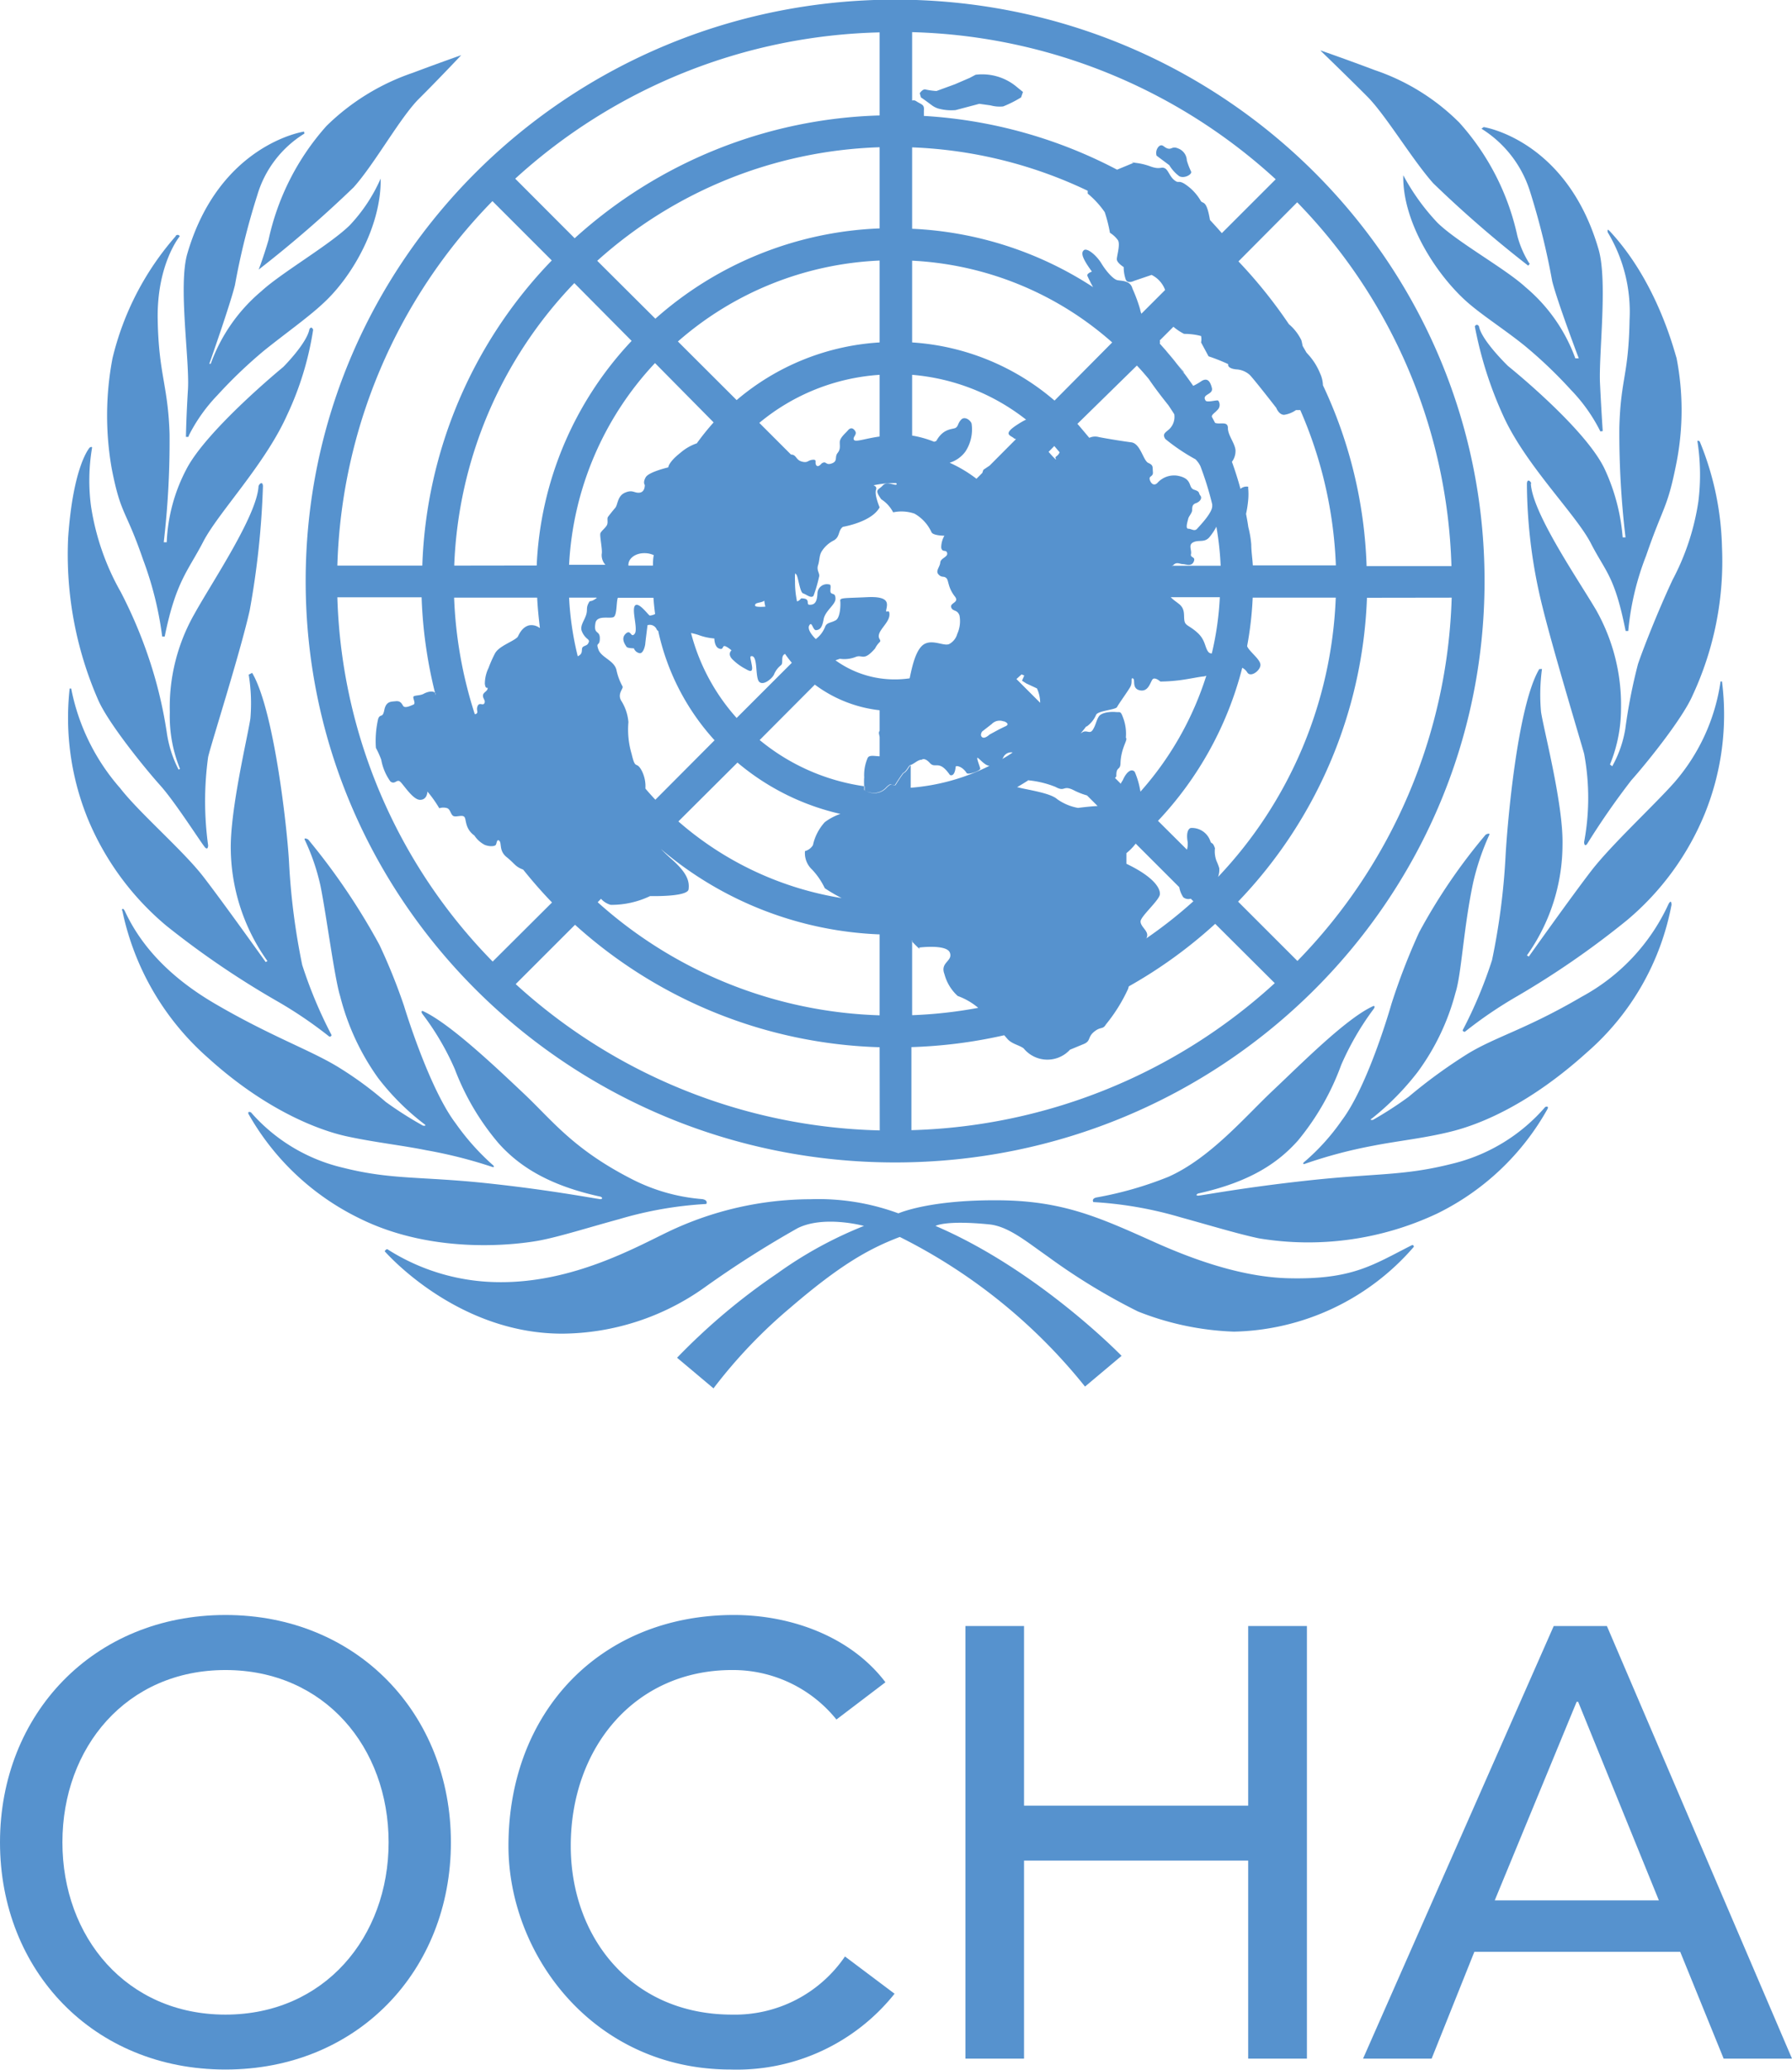 <svg id="Calque_1" data-name="Calque 1" xmlns="http://www.w3.org/2000/svg" viewBox="0 0 151.02 174.43"><defs><style>.cls-1,.cls-2{fill:#5692ce;}.cls-2{fill-rule:evenodd;}</style></defs><path class="cls-1" d="M22.13,171.41c0-10.81,7.89-19.16,19-19.16s19,8.35,19,19.16-7.87,19.15-19,19.15-19-8.34-19-19.15m32.75,0c0-8-5.4-14.52-13.75-14.52s-13.74,6.53-13.74,14.52,5.4,14.52,13.74,14.52,13.75-6.54,13.75-14.52" transform="translate(-22.13 -16.14)"/><path class="cls-1" d="M92.62,161.06a11.19,11.19,0,0,0-8.8-4.17c-8.19,0-13.59,6.54-13.59,14.82,0,7.68,5.09,14.22,13.59,14.22a11.22,11.22,0,0,0,9.52-4.9l4.18,3.14a17,17,0,0,1-13.8,6.39c-11.59,0-18.74-9.68-18.74-18.85,0-11.32,7.77-19.46,19-19.46,4.79,0,9.84,1.8,12.77,5.67Z" transform="translate(-22.13 -16.14)"/><polygon class="cls-1" points="81.36 137.04 86.3 137.04 86.3 152.18 105.19 152.18 105.19 137.04 110.14 137.04 110.14 173.5 105.19 173.5 105.19 156.81 86.3 156.81 86.3 173.5 81.36 173.5 81.36 137.04"/><path class="cls-1" d="M153.07,153.18h4.48l15.6,36.46h-5.76l-3.66-9H146.38l-3.6,9H137Zm8.86,23.12-6.8-16.73H155l-6.9,16.73Z" transform="translate(-22.13 -16.14)"/><path class="cls-2" d="M106.71,76.94a.92.92,0,0,0-1,.22l-.81.63s-.22.31,0,.48.62-.22.62-.22l.81-.44.49-.24s.53-.17-.05-.43m20.93-10.43a29.26,29.26,0,0,1-.47,4.09c.18.45,1.06,1.06,1.12,1.53s-.8,1.15-1.1.69a1.1,1.1,0,0,0-.43-.4,29.4,29.4,0,0,1-7.1,12.9l2.44,2.43a1.7,1.7,0,0,0,.05-.71c-.14-.85.14-1.12.31-1.12a1.64,1.64,0,0,1,1.6,1.08c.12.36.18,0,.4.63a2.28,2.28,0,0,0,.13,1.07,5.12,5.12,0,0,1,.23.6,1.74,1.74,0,0,1-.1.75,36.22,36.22,0,0,0,9.92-23.54Zm-9,28.74a38.34,38.34,0,0,0,4-3.15l-.22-.22a.67.67,0,0,1-.63-.12,2.25,2.25,0,0,1-.34-.85l-3.67-3.67a4.65,4.65,0,0,1-.78.8l0,.9c2.32,1.11,2.86,2.07,2.82,2.57s-1.63,1.86-1.63,2.29.6.76.56,1.18a.53.53,0,0,1-.09.27M99,95.41v6.29a38,38,0,0,0,5.57-.62,5.68,5.68,0,0,0-1.73-1,3.79,3.79,0,0,1-1.12-1.85c-.38-1,.73-1.07.46-1.8S99.58,96,99.58,96s.33.45-.63-.55m-2.69-.56a30.24,30.24,0,0,1-18.44-7.2c.28.28.57.56.85.81,1.41,1.22,1.57,1.94,1.49,2.59s-3.16.57-3.16.57l-.08,0a7.55,7.55,0,0,1-3.32.74,1.69,1.69,0,0,1-.82-.51l-.28.29a37.24,37.24,0,0,0,23.76,9.53ZM67.63,69.06c-.1-.84-.19-1.69-.23-2.55h-7a36.25,36.25,0,0,0,1.74,9.81.19.19,0,0,0,.09,0c.27-.14,0-.31.15-.67s.45,0,.57-.24-.12-.37-.12-.64.35-.35.39-.58-.16.15-.23-.42a3.07,3.07,0,0,1,.31-1.33,10.36,10.36,0,0,1,.53-1.2c.31-.64,1.5-1,1.91-1.4.08-.08.31-.84,1-1a1.15,1.15,0,0,1,.85.21m-.23-5.25a29.45,29.45,0,0,1,8-18.93L70.53,40A36.27,36.27,0,0,0,60.41,63.81ZM77.36,43a30.18,30.18,0,0,1,18.9-7.61V28.55a37.33,37.33,0,0,0-23.8,9.57ZM99,35.42a30.4,30.4,0,0,1,15.25,4.92,10,10,0,0,1-.47-.93c-.11-.22.37-.38.37-.38-.8-1.1-.95-1.57-.68-1.8s1.06.42,1.48,1.11,1,1.33,1.34,1.41,1.1,0,1.28.72a13.13,13.13,0,0,1,.64,1.73,1.82,1.82,0,0,0,.11.38l2-2a2.3,2.3,0,0,0-1.14-1.27l-1.47.5s-.53.27-.7-.09a3.12,3.12,0,0,1-.18-1.07s-.58-.36-.58-.66.31-1.26.09-1.61a2.33,2.33,0,0,0-.67-.62,12.17,12.17,0,0,0-.44-1.74,7.66,7.66,0,0,0-1.43-1.56,1.22,1.22,0,0,1,0-.24A37.62,37.62,0,0,0,99,28.56Zm20.88,9.69.55.62c.54.62,1.06,1.26,1.54,1.93.25.33.48.66.72,1a5.1,5.1,0,0,0,.72-.42c.46-.26.7,0,.85.59s-.89.51-.53,1.07c.12.19.95-.07,1.06,0a.59.59,0,0,1-.08.81c-.21.24-.43.33-.46.54l.28.53c.39.16,1.08-.18,1.08.43s.56,1.23.64,1.85a1.52,1.52,0,0,1-.3,1c.27.75.51,1.5.72,2.28a.79.79,0,0,1,.65-.18.56.56,0,0,1,0,.13,5.32,5.32,0,0,1,0,1,9.26,9.26,0,0,1-.18,1.16c.07.37.14.74.19,1.11a8.64,8.64,0,0,1,.25,1.47l0,0c0,.58.1,1.17.13,1.76h7a36,36,0,0,0-3-13.09l-.36,0a2.33,2.33,0,0,1-1,.4c-.45,0-.66-.58-.66-.58s-2-2.58-2.27-2.81a1.83,1.83,0,0,0-1.12-.44c-.8-.09-.66-.44-.66-.44a15.57,15.57,0,0,0-1.66-.66L123.35,45a1.36,1.36,0,0,0,0-.54,5.43,5.43,0,0,0-1.43-.18,4.6,4.6,0,0,1-.9-.6l-1.15,1.15a.53.53,0,0,1,0,.28m27.37,20c0,27.06-22.24,49-49.67,49s-49.68-21.94-49.68-49,22.24-49,49.68-49,49.67,21.93,49.67,49M97.65,56.85h-.12a8.59,8.59,0,0,0-1.78.19c.13.07.29.14.21.37-.16.42.3,1.49.3,1.49-.68,1.25-3.09,1.64-3.09,1.64-.43.31-.23.83-.76,1.14a2.58,2.58,0,0,0-1,.88c-.26.39-.19.76-.34,1.22s.19.69.08,1a11.81,11.81,0,0,1-.46,1.57c-.2.26-.61-.12-.88-.2s-.41-1.4-.57-1.59-.08,0-.11,0a5.62,5.62,0,0,0,0,.58,7.81,7.81,0,0,0,.17,1.69c.33-.13.27-.25.38-.26.84,0,.31.54.69.54s.61-.17.65-.94a.8.8,0,0,1,1-.77c.23,0,0,.56.14.71s.38,0,.38.5-.87,1-1,1.73-.32.87-.62.91-.35-.81-.59-.4.55,1.15.55,1.15a2.35,2.35,0,0,0,.8-1.07c.15-.34.5-.29.89-.52s.41-1.37.37-1.64.43-.21,2.26-.3,1.74.49,1.63,1,.26-.12.26.46-.68,1.11-.86,1.6.26.53,0,.76a1.87,1.87,0,0,0-.35.5c-1,1.15-1.06.46-1.67.73a2.6,2.6,0,0,1-1.3.14l-.37.13a8.5,8.5,0,0,0,5,1.61,8.66,8.66,0,0,0,1.25-.09c.2-.95.52-2.51,1.26-2.9s1.67.23,2.09,0a1.38,1.38,0,0,0,.66-.84,2.59,2.59,0,0,0,.19-1.56c-.19-.53-.58-.31-.7-.69s.72-.39.31-.91c-.62-.79-.5-1.37-.73-1.56s-.38,0-.65-.3.12-.62.15-1,.66-.46.58-.8-.42,0-.5-.46a2,2,0,0,1,.27-1s-1,0-1.1-.32a3.45,3.45,0,0,0-1.42-1.54,3.4,3.4,0,0,0-1.8-.11,2.87,2.87,0,0,0-1-1.1c-.64-.88-.22-.77.12-1.16s1,0,1.13-.07,0-.09,0-.14M126.5,38.17a40.85,40.85,0,0,1,4.25,5.29,4.13,4.13,0,0,1,1.05,1.35c.06.21.08.36.11.49l.32.55.15.17a5.31,5.31,0,0,1,1,1.59,2.55,2.55,0,0,1,.24,1,38.61,38.61,0,0,1,3.68,15.24h7.15a45.82,45.82,0,0,0-13-30.66ZM100,25.91a40,40,0,0,1,16.27,4.53l1.38-.57s-.45-.1.21,0a5.21,5.21,0,0,1,1.26.31c.79.27.84,0,1.15.13s.41.67.81,1,.31,0,.84.3a4.21,4.21,0,0,1,1.38,1.42c.18.37.49-.18.8,1.65,0,0,.62.67,1,1.11l4.54-4.54A47.14,47.14,0,0,0,99,18.85v5.76c.06,0,.17-.05.33.05.49.32.71.27.66.8,0,.14,0,.3,0,.45M70.56,36.22a39.92,39.92,0,0,1,25.7-10.35v-7A47.18,47.18,0,0,0,65.55,31.2ZM57.72,63.81A38.87,38.87,0,0,1,68.63,38.09l-5-5A45.8,45.8,0,0,0,50.56,63.81ZM68.65,92.2c-.85-.88-1.66-1.81-2.43-2.77-.69-.26-.67-.47-1.39-1.05s-.35-1.26-.68-1.42c-.16-.06-.16.28-.24.39s-.46.17-.92,0a2.32,2.32,0,0,1-.88-.79c-.8-.58-.67-1.32-.83-1.55s-.64,0-.9-.08-.27-.53-.54-.67a1.06,1.06,0,0,0-.69,0,9.89,9.89,0,0,0-1-1.41s0,.7-.62.7S56.1,82.2,55.83,82s-.42.29-.8,0a4.45,4.45,0,0,1-.77-1.83,8.19,8.19,0,0,0-.45-1A8.35,8.35,0,0,1,54,76.72c.19-.48.37,0,.52-.75s.6-.69.94-.73.48.1.63.37.65,0,.87-.08,0-.44,0-.63.54-.1.88-.29.88-.3,1,0l0,.11a38.63,38.63,0,0,1-1.18-8.24H50.56a45.75,45.75,0,0,0,13.09,30.7Zm27.61,12.2A40,40,0,0,1,70.59,94.08l-5,5a47.14,47.14,0,0,0,30.68,12.33ZM124.54,94a39.51,39.51,0,0,1-7.28,5.27l-.06.21a13.82,13.82,0,0,1-1.87,3c-.27.46-.43.15-1,.62s-.24.79-.92,1.05l-1.11.46a2.58,2.58,0,0,1-3.9-.11c-.34-.27-1-.37-1.37-.8l-.27-.31a41,41,0,0,1-7.82,1v7A47.28,47.28,0,0,0,129.56,99Zm12.79-27.48a39,39,0,0,1-10.86,25.61l5,5a45.76,45.76,0,0,0,13-30.62Zm-16.45-2.7H125a25.66,25.66,0,0,0-.36-3.29,5,5,0,0,1-.6.9c-.41.46-.88.19-1.34.41s-.12.66-.2,1,.43.19.23.64-.68.2-.94.2-.53-.26-.86.18m-8-12c.34.39.66.78,1,1.18a1.17,1.17,0,0,1,.82-.06c.83.16,2.1.36,2.72.44.78.1,1,1.55,1.44,1.74s.34.35.38.76-.34.31-.27.62.34.61.65.3a1.88,1.88,0,0,1,1.68-.61c1.34.24.87,1,1.41,1.18s.34.26.53.5-.07.54-.38.64-.31.35-.31.58-.29.53-.33.72-.27.85,0,.85.52.26.75,0,1.28-1.34,1.27-1.91v-.14a26.46,26.46,0,0,0-1-3.23,2.15,2.15,0,0,0-.41-.57,16.3,16.3,0,0,1-2.54-1.71c-.31-.46.07-.57.37-.87a1.44,1.44,0,0,0,.38-1.22c-.16-.25-.32-.5-.49-.75-.34-.43-1-1.25-1.66-2.22-.32-.38-.64-.76-1-1.13ZM99,45a20.4,20.4,0,0,1,12,4.9L115.86,45A27.48,27.48,0,0,0,99,38.11ZM84.21,49.86A20.48,20.48,0,0,1,96.26,45V38.1a27.57,27.57,0,0,0-17,6.82Zm-3.39,3.69a21.27,21.27,0,0,1,1.45-1.81l-4.94-5a26.82,26.82,0,0,0-7.24,17h3.06a1.2,1.2,0,0,1-.31-.91c.08-.33-.19-1.56-.11-1.75s.38-.41.53-.65,0-.58.11-.73.38-.49.61-.76.17-1,.83-1.28.77.06,1.23,0,.43-.65.43-.65-.18-.2.08-.65,1.9-.83,1.9-.83,0-.42,1-1.21a4.22,4.22,0,0,1,1.41-.82M77.16,63.81c0-.29,0-.59.07-.88a1.85,1.85,0,0,0-.8-.17c-.75,0-1.38.44-1.34,1.05Zm-4.77,2.7h-2.3a25.81,25.81,0,0,0,.73,4.94c.38-.18.33-.38.36-.64s.39-.21.51-.43.08-.23,0-.35a1.57,1.57,0,0,1-.56-.79c-.08-.41.22-.77.38-1.23s0-.6.2-1,.08,0,.72-.48m9.92,12a19.93,19.93,0,0,1-4.75-9.22.24.24,0,0,1-.13-.13.63.63,0,0,0-.77-.35s-.19,1.49-.19,1.57-.14.84-.48.79a.64.64,0,0,1-.48-.41s-.54,0-.62-.13-.52-.68-.07-1.1.43.42.76,0-.42-2.38.16-2.44c.38,0,1,.88,1.11.91a1.2,1.2,0,0,0,.45-.13c-.06-.45-.11-.91-.14-1.37h-3c-.14.32-.06,1.44-.35,1.62s-1.42-.2-1.54.52c-.17,1,.37.56.37,1.28s-.36.26-.12.94,1.33.92,1.52,1.72A4.93,4.93,0,0,0,74.6,74c.07.19-.46.61-.12,1.19A4,4,0,0,1,75.09,77a7.18,7.18,0,0,0,.27,2.68c.34,1.46.38.5.87,1.45a2.88,2.88,0,0,1,.29,1.47c.27.32.55.63.84.94Zm10.62,6.21a20.48,20.48,0,0,1-8.69-4.33L79.3,85.37a27.54,27.54,0,0,0,13.76,6.46A13.93,13.93,0,0,1,91.64,91a6.12,6.12,0,0,0-1.07-1.57,1.89,1.89,0,0,1-.6-1.56,1.13,1.13,0,0,0,.67-.5,4.19,4.19,0,0,1,1-1.94,4.85,4.85,0,0,1,1.27-.68m15.84-2.82c-.31.2-.61.38-.92.56l.08,0c.56.18,2.71.45,3.31,1a4.33,4.33,0,0,0,1.76.74c.78-.1,1.3-.14,1.65-.16l-.89-.89a6,6,0,0,1-1.14-.45c-.91-.45-.69.19-1.52-.27a8.26,8.26,0,0,0-2.33-.56m15.5-10.67a25.76,25.76,0,0,0,.68-4.76h-4.14c.28.29.62.48.81.67.42.42.27.91.35,1.33s.42.38,1.1,1,.61,1.24.91,1.61a.34.34,0,0,0,.29.13m-10.59,6.16c-.14.2-.3.39-.46.58l.13-.08c.38-.26.64.19.9-.23s.28-.76.5-1.11,1-.42,1.42-.38.41-.15.69.65a3.85,3.85,0,0,1,.17,1.51c.21.17-.39.8-.45,2.11,0,.7-.38.26-.35,1.15l-.11.14.49.49c0-.08.1-.19.17-.32.3-.69.72-1,1-.69a7,7,0,0,1,.48,1.67,26.85,26.85,0,0,0,5.55-9.77l-.19.06c-.27,0-1.21.21-2.06.32a14.11,14.11,0,0,1-1.62.11s-.48-.43-.67-.17-.35,1.06-1.06.91-.35-.91-.58-1,0,.32-.23.72-1,1.46-1.11,1.69-1.56.3-1.76.64a2.34,2.34,0,0,1-.8,1m-5.92-4,2,2a2.93,2.93,0,0,0-.27-1.21l-.9-.42-.36-.23.19-.44-.23-.09Zm-1.2,6.74a10,10,0,0,0,.88-.55.73.73,0,0,0-.77.37.67.67,0,0,1-.11.18M86.15,78.51A17.77,17.77,0,0,0,95,82.41c0,.1,0,.21,0,.33a1.23,1.23,0,0,0,.55.22,1.39,1.39,0,0,0,1.32-.46c.49-.46.38-.12.73-.19,0,0,.33-.55.67-1,.33-.16.48-.63.61-.67l0,1.89a17.84,17.84,0,0,0,6.64-1.85c-.38,0-.87-.63-1-.67s.18.71.22.9-1,.55-1.14.39c-.36-.58-.92-.67-.93-.54-.09.94-.49.69-.49.69-.92-1.33-1.22-.49-1.68-1s-.69-.28-.69-.28c-.33,0-.6.32-.93.44-.17,0-.32.52-.65.68-.34.46-.67,1-.67,1-.35.07-.24-.27-.73.19a1.39,1.39,0,0,1-1.32.46,1.23,1.23,0,0,1-.55-.22c0-.12,0-.23,0-.33a4.84,4.84,0,0,1,0-.74A3.64,3.64,0,0,1,95.26,80c.15-.25.6-.13,1-.12V78.25L96.21,78a.33.33,0,0,1,.05-.27V76a11.19,11.19,0,0,1-5.46-2.16Zm.48-11.24a4.17,4.17,0,0,1-.09-.51c-.21.21-.84.13-.77.42,0,.11.39.12.86.09M80.37,69.5a17.2,17.2,0,0,0,3.84,7.15L88.86,72q-.3-.36-.57-.75h0c-.41.19-.11.76-.34.95a1.93,1.93,0,0,0-.58.76c-.11.31-.88,1-1.25.65s-.1-2.12-.62-2.17c-.23,0-.11.15,0,.83s-.34.35-.57.23a4.4,4.4,0,0,1-1-.72c-.57-.51-.15-.83-.15-.83s-.46-.39-.62-.36-.07.36-.45.2-.38-.84-.38-.84a4.86,4.86,0,0,1-1.35-.3,5.15,5.15,0,0,0-.62-.16M96.26,47.73a17.67,17.67,0,0,0-10.14,4.05l2.67,2.67c.47,0,.39.45.91.59s.49-.11.91-.15.15.23.31.46.45-.15.45-.15c.42-.27.31.19.85,0s.23-.54.49-.87.19-.54.19-.92.5-.77.69-1,.42-.24.61.06-.23.5-.11.73.89-.09,2.17-.27Zm12.32,3.76A17.94,17.94,0,0,0,99,47.73v5.12a8.74,8.74,0,0,1,1.85.52.89.89,0,0,0,.19-.07c.61-1.11,1.41-.95,1.64-1.11s.16-.38.46-.69.79.07.87.34a3.39,3.39,0,0,1-.53,2.37,2.6,2.6,0,0,1-1.32.93,11.17,11.17,0,0,1,2.26,1.35l.5-.5a1.84,1.84,0,0,1,.09-.26l.52-.35,2.23-2.24a.29.29,0,0,1-.2-.08c-.26-.23-1-.31.38-1.18a5.74,5.74,0,0,1,.69-.39m2.8,2.77-.45-.53-.48.49c.26.31.74.82.61.59s.15-.15.32-.55m8.36-25.78c.32-.26.41.09.76.18s.36-.23.89,0a1.12,1.12,0,0,1,.71,1,6,6,0,0,0,.36.94c.09.25-.58.61-1,.39a3.3,3.3,0,0,1-.84-.93l-1.07-.8a.8.8,0,0,1,.17-.76M99.64,24s.26-.41.52-.31a6.06,6.06,0,0,0,.89.12l1.56-.57,1.25-.54.49-.26a4.52,4.52,0,0,1,3.52,1.07l.47.38-.16.46a9.75,9.75,0,0,1-1.51.76,2.91,2.91,0,0,1-1.07-.09l-.94-.13-2,.53a4.18,4.18,0,0,1-1.45-.13,1.82,1.82,0,0,1-.54-.27c-.72-.54-.93-.67-.93-.67L99.64,24m20.74,21.69c.28.28,1.09,1.31,1.43,1.69a.37.37,0,0,1,.11.24c-.48-.67-1-1.31-1.54-1.93" transform="translate(-22.13 -16.14)"/><path class="cls-2" d="M123.08,116.91c.28,0,3.88-.7,9.48-1.3s7.86-.36,11.91-1.38a15,15,0,0,0,7.88-4.79s.31-.14.21.14a21.45,21.45,0,0,1-9.32,8.84,25.48,25.48,0,0,1-15,2.09c-1.69-.35-4.13-1.09-6.63-1.78a32.53,32.53,0,0,0-7.34-1.28s-.2-.32.33-.4a30.4,30.4,0,0,0,6-1.73c3.54-1.58,6.48-5.09,8.82-7.29s6.21-6.12,8.47-7.11c0,0,.18,0,0,.26a23.66,23.66,0,0,0-2.73,4.71,21.57,21.57,0,0,1-3.65,6.38c-1.66,1.86-4,3.48-8.42,4.46,0,0-.28.15,0,.18M163,92.38a21.83,21.83,0,0,1-7.15,12.47c-4.85,4.38-8.92,6-11.21,6.6s-4.71.84-6.78,1.25a39.7,39.7,0,0,0-5.77,1.53s-.22.07-.09-.12a18.36,18.36,0,0,0,3.2-3.53c2.27-3,4.2-9.85,4.2-9.85a54.79,54.79,0,0,1,2.32-6,48,48,0,0,1,5.62-8.25s.34-.18.31,0a21.05,21.05,0,0,0-1.36,4c-.82,3.82-1,7.81-1.5,9.33a19.68,19.68,0,0,1-3.18,6.67,22.67,22.67,0,0,1-3.82,3.89c-.35.22.05.15.05.15a31.46,31.46,0,0,0,3-1.94,43.8,43.8,0,0,1,5-3.64c2.37-1.44,4.92-2.06,9.58-4.79a16.88,16.88,0,0,0,7.33-7.83s.22-.41.24,0M152.08,72.52a16.27,16.27,0,0,0-.08,3.62c.23,1.53,1.88,7.79,1.81,11.17a16.17,16.17,0,0,1-3,9.35l.16.1s3.55-5,5.25-7.21,5.29-5.52,7-7.45a16.55,16.55,0,0,0,3.91-8.53h.12a22.21,22.21,0,0,1-1.44,11.12,23.17,23.17,0,0,1-6.56,9,73.06,73.06,0,0,1-9.26,6.41,35.9,35.9,0,0,0-4.41,3s-.18,0-.18-.14a37.61,37.61,0,0,0,2.47-5.9A57.42,57.42,0,0,0,149,88.47c.14-2.77,1-12.82,2.85-15.94Zm-.9-15.63c-.06-.21-.34-.43-.37,0a43.64,43.64,0,0,0,1.32,10.43c.89,3.62,3.21,11.28,3.5,12.34a20.23,20.23,0,0,1,0,7.45s0,.43.24.18a63.81,63.81,0,0,1,3.74-5.39c1.26-1.41,4.31-5.18,5.17-7.17a26.78,26.78,0,0,0,2.47-12.47,24.8,24.8,0,0,0-1.88-8.92s-.25-.15-.18.06a18.18,18.18,0,0,1,.07,5A20.57,20.57,0,0,1,163.09,65c-1.29,2.75-2.55,6-2.92,7.11a45.36,45.36,0,0,0-1.07,5.47A9.65,9.65,0,0,1,158,80.72l-.19-.15a12.44,12.44,0,0,0,.93-4.67,16.26,16.26,0,0,0-2.1-8.35c-1.5-2.55-5.37-8.16-5.5-10.66m6.61-21.3c-.21-.25-.13.13-.13.13a13,13,0,0,1,1.84,7.39c-.08,4.7-.75,4.92-.86,9.06a74.26,74.26,0,0,0,.52,9.26h-.24a16.82,16.82,0,0,0-1.48-5.68c-1.58-3.47-8.18-8.76-8.18-8.76s-2.24-2.16-2.45-3.35c-.19-.28-.35,0-.35,0a32.66,32.66,0,0,0,2.39,7.53c1.88,4.17,6.14,8.32,7.39,10.76s2,2.72,2.93,7.39l.22,0a23.11,23.11,0,0,1,1.5-6.33c1.48-4.31,1.79-3.91,2.57-7.88a23,23,0,0,0,0-8.8c-.26-.82-1.7-6.48-5.64-10.7M157,52.5A14,14,0,0,0,154.52,49a38.09,38.09,0,0,0-3.92-3.74c-1.75-1.41-3.74-2.66-5-3.82-2.54-2.33-5.29-6.66-5.21-10.53a18.55,18.55,0,0,0,2.88,4c1.67,1.64,5.74,3.88,7.42,5.43a14.11,14.11,0,0,1,4.2,6h.29s-1.8-4.75-2.24-6.51a61.29,61.29,0,0,0-1.87-7.56A9.62,9.62,0,0,0,147,27c-.06,0,.17-.15.17-.15s7,1.06,9.68,10.31c.78,2.68,0,8.86.12,11.31s.23,4,.23,4ZM133.42,20.39s2.16.75,4.57,1.66a18.42,18.42,0,0,1,7.12,4.42A20.89,20.89,0,0,1,150,36a8.39,8.39,0,0,0,1,2.32c.12,0-.08.21-.08.21a97.68,97.68,0,0,1-8-6.94c-1.78-2-4-5.74-5.56-7.31s-3.91-3.84-3.91-3.84M54.5,121.54s6,7,15,7a20.88,20.88,0,0,0,12-3.89,86.3,86.3,0,0,1,7.85-5c2.23-1.11,5.59-.19,5.59-.19a34,34,0,0,0-7.3,4,53.07,53.07,0,0,0-8.45,7.11l3.07,2.58a42.42,42.42,0,0,1,6.43-6.76c4.22-3.63,6.64-5,9.27-6A46.74,46.74,0,0,1,113.57,133l3.08-2.59s-7-7.23-15.68-10.95c0,0,.82-.5,4.52-.13,1.62.16,3.14,1.45,4.93,2.7a52.29,52.29,0,0,0,7.61,4.64,24.13,24.13,0,0,0,8.09,1.7,20.59,20.59,0,0,0,15.16-7.15s0-.2-.18-.13c-3.28,1.66-5,2.91-10.38,2.78-2.91-.07-6.53-.91-11.2-3s-7.74-3.52-13.16-3.57-8,.89-8.52,1.1a19.46,19.46,0,0,0-7.39-1.19,28,28,0,0,0-12,2.74c-2.75,1.32-8,4.27-14.14,4.25a17.65,17.65,0,0,1-9.54-2.78c-.13,0-.22.18-.22.18m18.24-4.39c-.28,0-3.95-.74-9.55-1.34s-8.08-.28-12.14-1.3a14.78,14.78,0,0,1-7.82-4.68s-.3-.14-.21.13a21.6,21.6,0,0,0,9.33,8.79C58.8,122,66,121,67.69,120.67s4.12-1.1,6.62-1.78a32,32,0,0,1,7.34-1.28s.2-.32-.34-.41a15.67,15.67,0,0,1-6-1.72c-4.89-2.51-6.67-4.94-9-7.14s-6.32-6-8.57-7c0,0-.19,0,0,.27a22.47,22.47,0,0,1,2.72,4.64,21.23,21.23,0,0,0,3.71,6.27c1.67,1.86,4.14,3.52,8.59,4.48,0,0,.27.16,0,.19M32.43,92.84a22.64,22.64,0,0,0,7.27,12.49c4.84,4.38,9.29,6.06,11.61,6.57s4.67.76,6.74,1.18a39.23,39.23,0,0,1,5.57,1.41s.22.08.09-.12a20.36,20.36,0,0,1-3.19-3.57c-2.27-3-4.34-9.88-4.34-9.88a48.8,48.8,0,0,0-2.08-5.16,55.34,55.34,0,0,0-6-8.87s-.34-.19-.3,0a18.21,18.21,0,0,1,1.33,3.87c.48,2.32,1.19,7.83,1.67,9.35A20.43,20.43,0,0,0,54,107a20.78,20.78,0,0,0,3.85,3.85c.33.22-.07.16-.07.16a31.63,31.63,0,0,1-3.14-2,30.16,30.16,0,0,0-4.11-3c-2.38-1.43-5.66-2.57-10.32-5.3s-6.61-5.74-7.56-7.79c0,0-.22-.42-.25,0M43.09,73a15,15,0,0,1,.14,3.7c-.22,1.51-1.72,7.68-1.65,11.07a16.54,16.54,0,0,0,3.09,9.37l-.15.08s-3.56-5-5.26-7.2-5.39-5.37-7-7.45a17.91,17.91,0,0,1-4.13-8.4H28a22.56,22.56,0,0,0,1.54,11,23.44,23.44,0,0,0,6.62,9,73.64,73.64,0,0,0,9.31,6.34,35.58,35.58,0,0,1,4.42,3s.18,0,.18-.14a37.61,37.61,0,0,1-2.47-5.9,57.39,57.39,0,0,1-1.11-8.62c-.14-2.76-1.25-12.86-3.11-16Zm.83-15.89c.07-.22.35-.43.37,0a70.67,70.67,0,0,1-1.12,10.49c-.82,3.64-3.26,11.27-3.5,12.34a27.35,27.35,0,0,0,0,7.45s0,.43-.25.18-2.52-3.83-3.78-5.23-4.4-5.26-5.25-7.24a30.59,30.59,0,0,1-2.52-13.6c.42-6.15,1.82-7.64,1.82-7.64s.25-.15.19.07a16.53,16.53,0,0,0-.08,4.87,21,21,0,0,0,2.51,7.24A39.17,39.17,0,0,1,35,72.63a36.78,36.78,0,0,1,1.18,5.21,9.9,9.9,0,0,0,1,3.16l.12-.06a11.77,11.77,0,0,1-.86-4.77,15.87,15.87,0,0,1,2.11-8.35C40,65.2,43.79,59.6,43.92,57.1m-7-21.05a.2.2,0,0,1,.36,0s-1.94,2.34-1.86,7,.87,5.52,1,9.67a74,74,0,0,1-.49,9.12h.25a14.43,14.43,0,0,1,1.63-6.1C39.49,52.41,46,47.07,46,47.07s2-2,2.21-3.2c.19-.29.31.06.31.06a26.11,26.11,0,0,1-2.2,7.2c-1.87,4.17-5.8,8.22-7.06,10.66s-2.31,3.34-3.25,8l-.21,0a29.15,29.15,0,0,0-1.62-6.51c-1.48-4.3-1.85-3.66-2.63-7.62a25.79,25.79,0,0,1,.06-9.32,24.13,24.13,0,0,1,5.35-10.32M38,52.93a14,14,0,0,1,2.46-3.49,40,40,0,0,1,3.91-3.74c1.75-1.41,3.76-2.83,5-4,2.54-2.33,4.91-6.64,4.84-10.51a13.78,13.78,0,0,1-2.61,3.94c-1.67,1.64-5.76,4-7.44,5.55a14.33,14.33,0,0,0-4.27,6.12l-.12,0s1.72-4.86,2.16-6.63a59.91,59.91,0,0,1,1.88-7.57,9.12,9.12,0,0,1,3.94-5.18c.06,0,0-.19,0-.19s-7.15,1.05-9.84,10.31c-.77,2.68.21,9,.06,11.42s-.17,4-.17,4H38l.1-.17M61,20.79s-1.67.58-4.09,1.49a19.18,19.18,0,0,0-7.27,4.48,21.11,21.11,0,0,0-4.88,9.6c-.43,1.47-.83,2.5-.83,2.5a99.08,99.08,0,0,0,8-6.93c1.79-2,3.93-5.9,5.52-7.48S61,20.79,61,20.79" transform="translate(-22.13 -16.14)"/></svg>